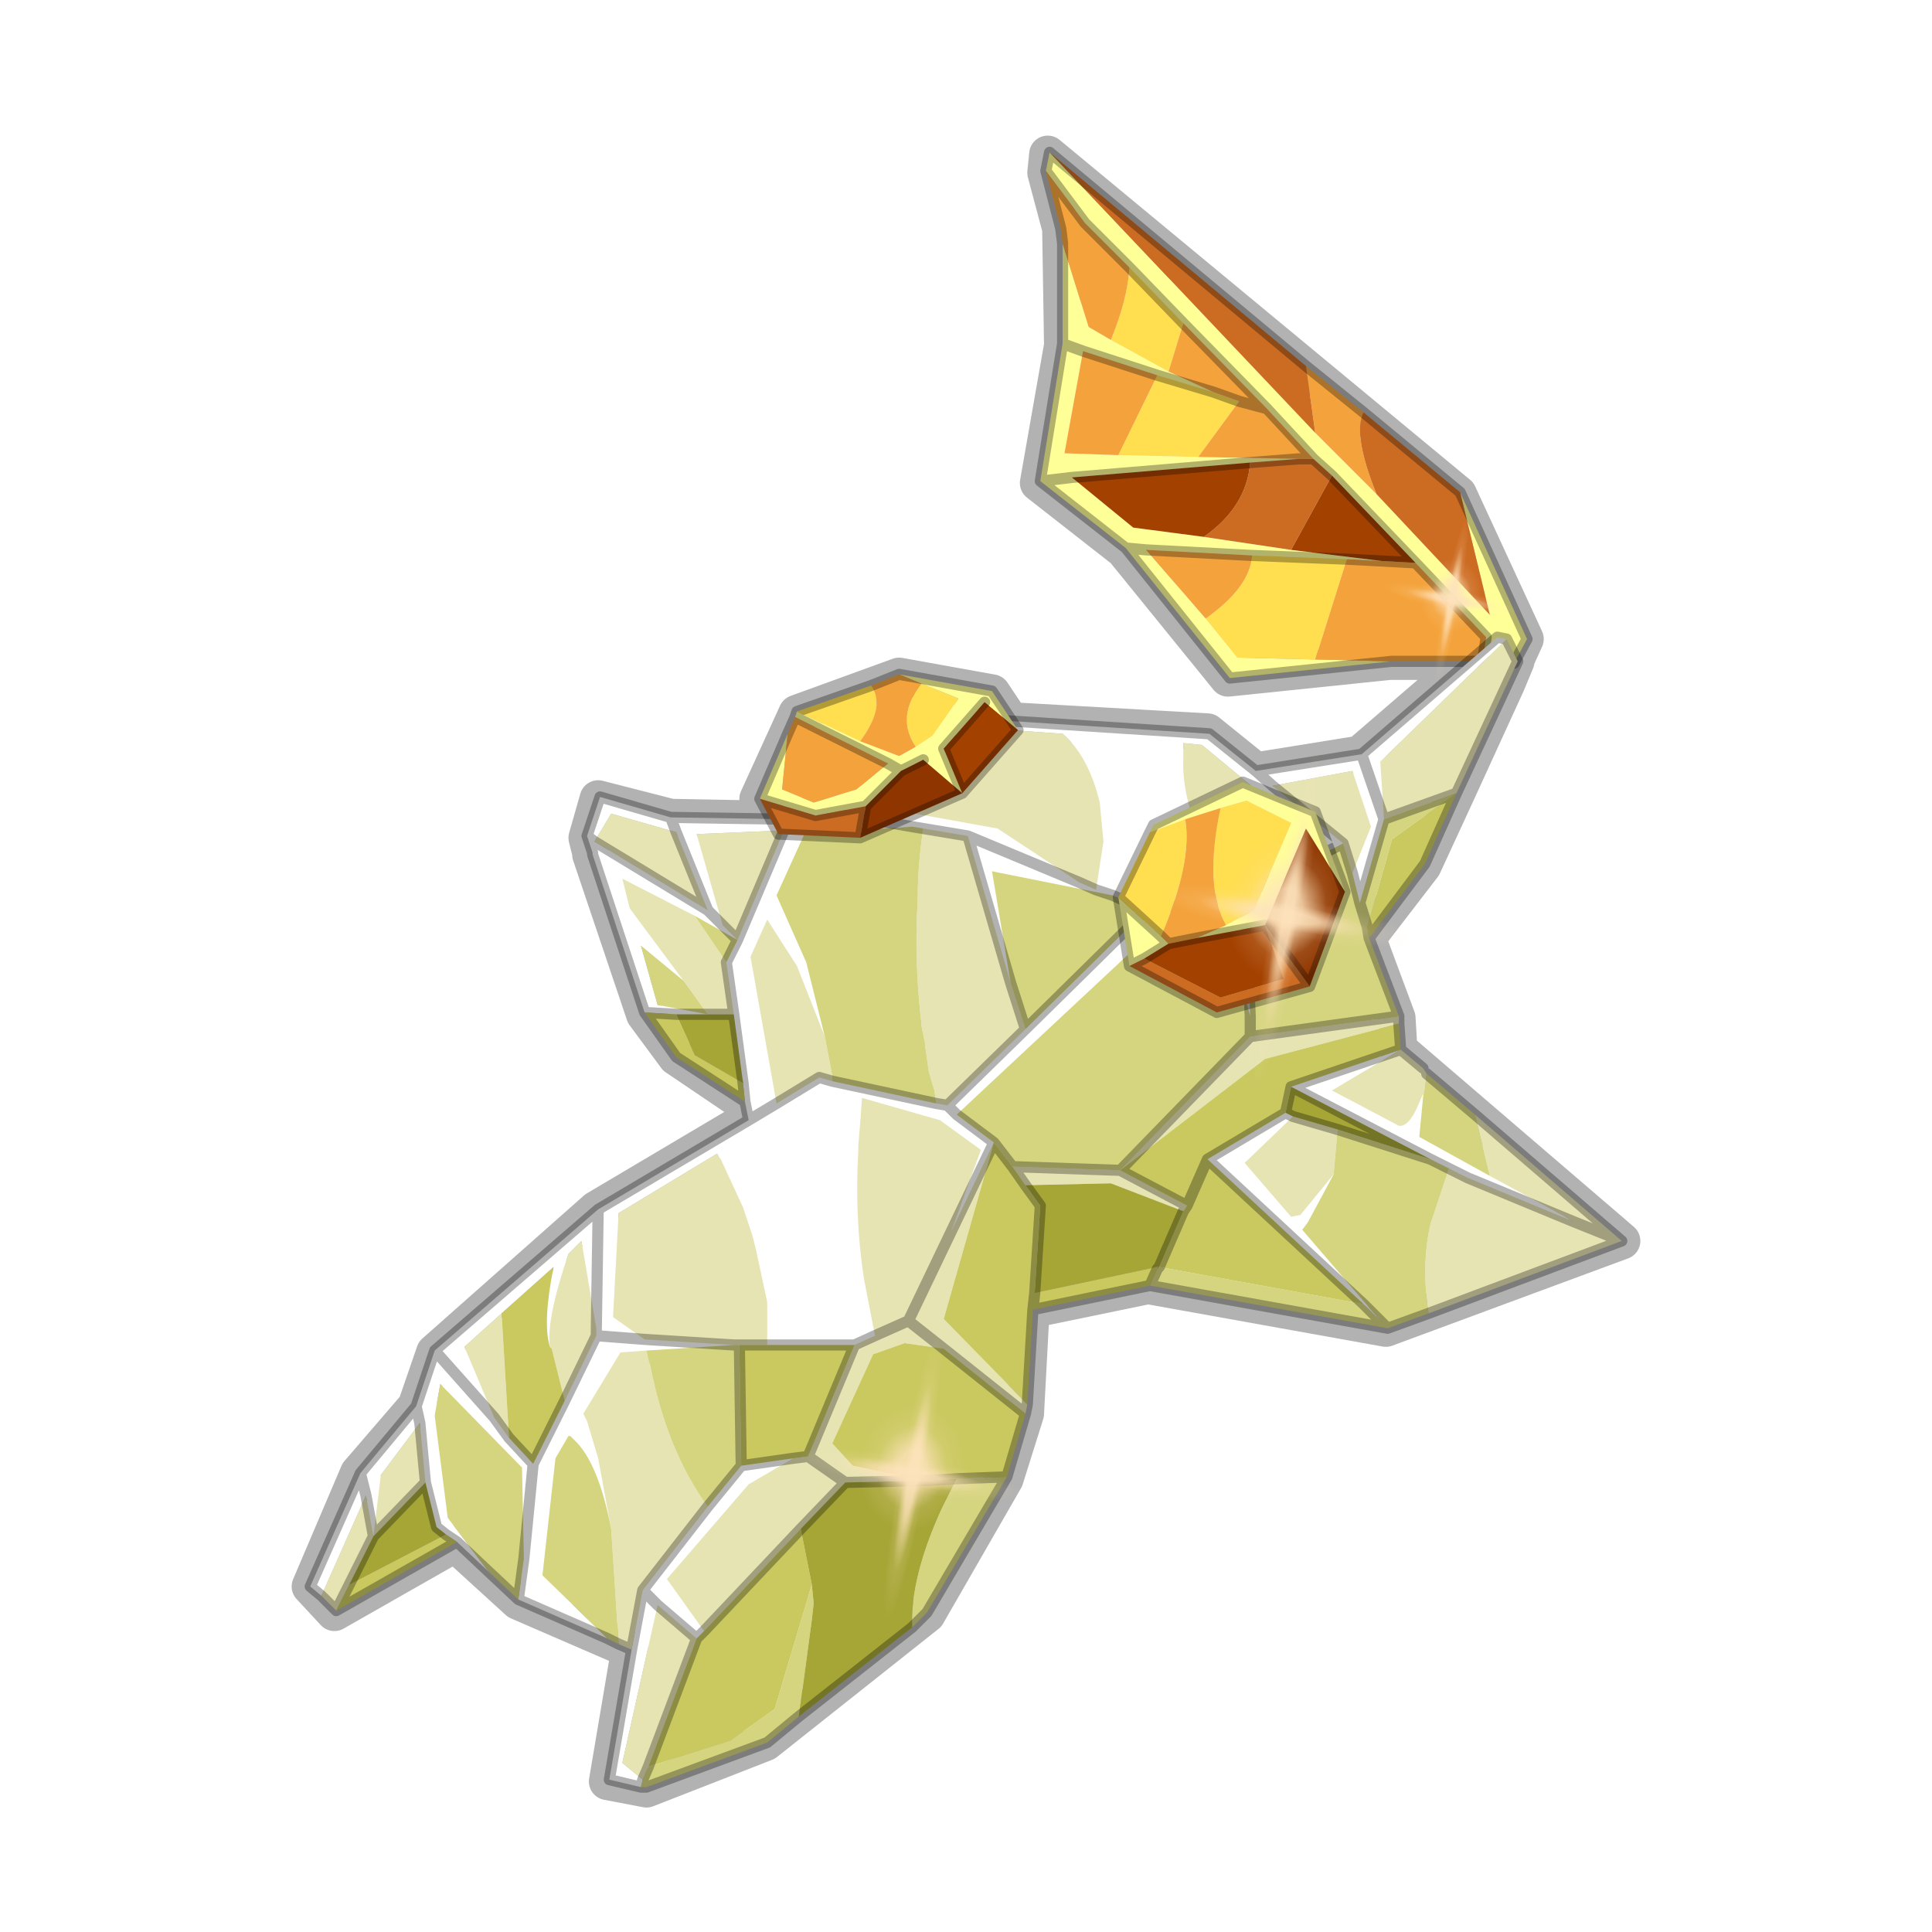 <?xml version="1.0" encoding="UTF-8" standalone="no"?>
<svg xmlns:xlink="http://www.w3.org/1999/xlink" height="52.0px" width="52.0px" xmlns="http://www.w3.org/2000/svg">
  <g transform="matrix(1.0, 0.0, 0.0, 1.0, 0.0, 0.0)">
    <use height="54.0" transform="matrix(1.0, 0.0, 0.0, 1.0, -1.0, -1.0)" width="54.0" xlink:href="#shape0"/>
    <use height="0.0" transform="matrix(0.097, 0.017, -0.047, 0.07, 27.65, 26.6)" width="0.0" xlink:href="#sprite0"/>
    <use height="0.0" transform="matrix(0.082, 0.015, -0.047, 0.102, 20.0, 36.45)" width="0.0" xlink:href="#sprite0"/>
    <use height="0.0" transform="matrix(0.054, 0.045, -0.021, 0.033, 34.05, 13.15)" width="0.0" xlink:href="#sprite0"/>
    <use height="81.5" transform="matrix(0.088, 0.016, -0.02, 0.112, 31.8, 19.5)" width="81.5" xlink:href="#sprite1"/>
    <use height="81.5" transform="matrix(0.076, 0.013, -0.017, 0.096, 22.1, 35.3)" width="81.5" xlink:href="#sprite1"/>
    <use height="81.5" transform="matrix(0.044, 0.008, -0.01, 0.056, 37.65, 13.55)" width="81.5" xlink:href="#sprite1"/>
  </g>
  <defs>
    <g id="shape0" transform="matrix(1.0, 0.0, 0.0, 1.0, 1.0, 1.0)">
      <path d="M52.0 0.0 L52.0 52.0 0.0 52.0 0.0 0.0 52.0 0.0" fill="#795fa9" fill-opacity="0.0" fill-rule="evenodd" stroke="none"/>
      <path d="M41.05 17.2 L39.25 13.3 28.2 4.15 28.15 4.65 28.55 6.15 28.6 9.3 27.95 13.0 30.25 14.8 33.05 18.25 37.4 17.8 39.5 17.8 36.6 20.3 33.8 20.75 32.5 19.7 27.2 19.4 26.7 18.65 24.2 18.2 21.45 19.2 20.4 21.5 20.7 22.05 18.05 22.0 16.1 21.5 15.8 22.55 15.9 22.95 15.9 23.0 17.35 27.3 18.2 28.45 20.05 29.7 20.1 30.15 16.05 32.55 11.7 36.4 11.2 37.85 9.65 39.65 8.35 42.7 9.0 43.4 12.25 41.55 13.95 43.1 16.95 44.4 16.35 47.95 17.4 48.15 20.6 46.9 24.95 43.45 27.05 39.8 27.6 38.05 27.75 35.25 30.9 34.6 37.3 35.75 43.65 33.4 37.65 28.25 37.6 27.4 36.8 25.25 38.3 23.3 39.2 21.35 40.55 18.4 40.8 17.8 40.8 17.75 41.05 17.2 Z" fill="none" stroke="#000000" stroke-linecap="round" stroke-linejoin="round" stroke-opacity="0.302" stroke-width="1.0"/>
      <path d="M28.6 6.55 L29.3 8.8 29.9 9.15 31.45 10.0 32.65 10.55 31.15 10.1 29.15 9.45 28.6 9.25 28.6 6.55 M30.4 7.2 L29.2 6.0 28.15 4.6 28.25 4.1 35.4 11.65 37.05 13.3 40.1 16.55 39.3 13.25 41.1 17.2 40.75 17.85 40.55 17.9 40.15 17.85 39.9 17.8 40.0 17.15 38.1 15.15 35.85 12.8 35.35 12.35 34.1 11.0 31.85 8.7 30.4 7.2 M37.45 17.8 L33.1 18.25 30.3 14.75 28.0 12.95 28.6 9.25 29.15 9.45 28.65 12.2 30.1 12.25 32.25 12.3 34.95 12.35 33.65 12.45 28.85 12.85 30.5 14.2 32.4 14.45 34.75 14.8 37.2 15.1 36.25 15.05 33.7 14.95 30.85 14.8 30.3 14.75 30.85 14.8 32.45 16.65 33.3 17.7 35.4 17.75 37.45 17.8 M28.85 12.85 L28.0 12.95 28.85 12.85" fill="#ffff98" fill-rule="evenodd" stroke="none"/>
      <path d="M29.9 9.15 Q30.35 8.05 30.4 7.2 L31.85 8.7 31.45 10.0 29.9 9.15 M36.25 15.05 L35.4 17.75 33.3 17.7 32.45 16.65 Q33.65 15.8 33.7 14.95 L36.25 15.05 M32.65 10.55 L33.35 10.8 32.25 12.3 30.1 12.25 31.15 10.1 32.65 10.55" fill="#ffde4f" fill-rule="evenodd" stroke="none"/>
      <path d="M28.6 6.55 L28.55 6.15 28.15 4.6 29.2 6.0 30.4 7.2 Q30.35 8.05 29.9 9.15 L29.3 8.8 28.6 6.55 M35.15 9.85 L36.7 11.1 Q36.4 11.7 37.05 13.3 L35.4 11.65 35.15 9.85 M39.9 17.8 L37.45 17.8 35.4 17.75 36.25 15.05 37.2 15.1 38.1 15.15 40.0 17.15 39.9 17.8 M31.85 8.7 L34.1 11.0 35.35 12.35 34.95 12.35 32.25 12.3 33.35 10.8 32.65 10.55 31.45 10.0 31.85 8.7 M31.15 10.1 L30.1 12.25 28.65 12.2 29.15 9.45 31.15 10.1 M34.1 11.0 L33.35 10.8 34.1 11.0 M33.7 14.95 Q33.65 15.8 32.45 16.65 L30.85 14.8 33.7 14.95" fill="#f4a33c" fill-rule="evenodd" stroke="none"/>
      <path d="M28.25 4.1 L35.15 9.85 35.4 11.65 28.25 4.1 M36.7 11.1 L39.3 13.25 40.1 16.55 37.05 13.3 Q36.4 11.7 36.7 11.1 M35.35 12.35 L35.85 12.8 34.75 14.8 32.4 14.45 Q33.55 13.65 33.65 12.45 L34.95 12.35 35.35 12.35" fill="#cc6b22" fill-rule="evenodd" stroke="none"/>
      <path d="M35.85 12.8 L38.1 15.15 37.2 15.1 34.75 14.8 35.85 12.8 M33.65 12.45 Q33.55 13.65 32.4 14.45 L30.5 14.2 28.85 12.85 33.65 12.45" fill="#a34100" fill-rule="evenodd" stroke="none"/>
      <path d="M28.15 4.6 L28.55 6.15 28.6 6.55 28.6 9.25 28.0 12.95 28.85 12.85 33.65 12.45 34.95 12.35 35.35 12.35 35.85 12.8 38.1 15.15 40.0 17.15 39.9 17.8 37.45 17.8 33.1 18.25 30.3 14.75 28.0 12.95 M30.4 7.2 L29.2 6.0 28.15 4.6 28.25 4.1 35.15 9.85 36.7 11.1 39.3 13.25 41.1 17.2 40.75 17.85 40.55 17.9 40.15 17.85 M29.15 9.45 L28.6 9.25 M30.4 7.2 L31.85 8.7 34.1 11.0 35.35 12.35 M38.1 15.15 L37.2 15.1 36.25 15.05 33.7 14.95 30.85 14.8 30.3 14.75 M33.35 10.8 L32.65 10.55 31.15 10.1 29.15 9.45 M33.35 10.8 L34.1 11.0" fill="none" stroke="#000000" stroke-linecap="round" stroke-linejoin="round" stroke-opacity="0.302" stroke-width="0.3"/>
      <path d="M15.3 38.65 L15.35 38.65 15.3 38.65" fill="#f4a33c" fill-rule="evenodd" stroke="none"/>
      <path d="M31.15 34.1 L31.2 34.1 31.15 34.15 31.15 34.1" fill="#cc6b22" fill-rule="evenodd" stroke="none"/>
      <path d="M38.25 29.55 L38.35 29.35 38.3 29.55 38.25 29.55" fill="#ffff98" fill-rule="evenodd" stroke="none"/>
      <path d="M18.4 26.4 L17.25 25.45 17.7 27.05 19.05 27.3 18.2 27.3 17.35 27.25 15.95 23.0 15.95 22.95 15.8 22.5 16.0 22.65 15.8 22.5 16.15 21.45 18.05 22.0 18.2 22.4 18.05 22.0 21.25 22.05 21.4 21.7 27.1 19.4 32.55 19.75 33.8 20.75 34.25 21.15 33.8 20.75 36.65 20.3 40.3 17.15 40.55 17.2 37.15 20.5 37.25 22.05 36.65 20.3 37.25 22.05 36.6 24.3 36.4 23.5 36.9 22.25 36.4 20.75 34.25 21.15 36.15 22.7 34.2 23.7 35.25 22.45 32.35 20.05 31.85 20.0 31.85 20.4 Q31.8 21.4 32.35 22.65 L32.6 23.2 32.65 23.35 32.85 23.65 33.1 24.15 30.85 24.5 33.1 24.15 33.5 24.05 33.65 27.35 32.95 24.8 31.05 25.05 25.75 30.0 26.75 30.75 25.6 33.15 26.4 30.95 25.3 30.15 23.2 29.55 23.15 30.25 23.1 30.85 23.1 31.0 Q23.0 32.75 23.25 34.4 L23.55 35.95 23.0 36.2 20.65 36.2 20.65 35.05 20.35 33.65 20.25 33.25 20.0 32.5 19.4 31.2 19.35 31.15 19.3 31.05 16.65 32.65 16.5 35.45 17.35 36.05 16.05 35.95 17.35 36.05 19.75 36.2 17.4 36.35 16.7 36.4 15.7 38.05 15.8 38.25 16.1 39.25 16.45 41.15 Q16.1 39.35 15.45 38.75 L15.4 38.7 15.35 38.65 15.3 38.65 14.95 39.25 14.6 42.4 16.35 44.1 13.95 43.05 14.1 41.95 14.05 39.5 11.85 37.25 11.7 38.1 12.05 40.85 13.15 42.3 12.3 41.5 12.0 41.3 11.75 41.1 11.45 39.9 11.3 38.3 11.2 37.85 11.7 36.35 16.1 32.55 20.15 30.15 20.05 29.65 20.0 29.15 19.75 27.3 19.55 25.9 19.85 25.3 21.1 22.35 18.75 22.45 19.45 24.9 19.85 25.3 18.7 24.65 16.75 23.65 16.95 24.45 18.4 26.4 M19.05 24.5 L19.45 24.9 19.05 24.5 18.2 22.4 16.45 21.9 16.0 22.65 19.05 24.5 M25.2 29.7 L25.5 29.75 27.6 27.7 30.85 24.5 29.95 24.1 29.5 23.95 29.95 24.1 26.7 23.45 27.2 26.45 26.05 22.5 24.85 22.3 24.55 22.25 21.65 22.45 20.9 24.1 21.7 25.9 22.2 27.9 21.45 26.0 20.65 24.75 20.2 25.75 20.9 29.7 22.05 29.0 22.4 29.1 25.2 29.7 M29.5 23.95 L29.7 22.65 29.6 21.6 Q29.3 20.35 28.6 19.75 L27.2 19.65 23.25 21.65 26.85 22.3 29.05 23.75 29.5 23.95 M24.55 22.25 L21.4 21.7 24.55 22.25 M21.25 22.05 L21.1 22.35 21.25 22.05 M20.9 29.7 L20.15 30.15 20.9 29.7 M25.5 29.75 L25.75 30.0 25.5 29.75 M8.65 42.95 L8.35 42.7 9.7 39.65 11.2 37.85 11.3 38.3 10.25 39.7 10.05 41.35 9.85 40.25 8.65 42.95 M19.95 39.45 L21.35 39.25 20.15 39.95 17.95 42.5 18.95 43.9 18.75 44.1 17.7 43.2 17.3 42.8 17.7 43.2 16.75 47.45 17.3 47.9 17.25 48.1 16.4 47.9 17.0 44.4 17.3 42.8 19.05 40.55 19.95 39.45 M14.8 36.25 Q14.6 35.6 14.9 34.1 L13.5 35.35 12.5 36.25 13.3 38.15 13.7 38.7 14.35 39.4 14.1 41.95 14.35 39.4 15.2 37.7 16.05 35.95 16.05 35.75 15.65 33.4 15.3 33.75 Q14.7 35.5 14.8 36.25 M16.1 32.55 L16.05 35.75 16.1 32.55 M11.7 36.35 L13.3 38.15 11.7 36.35 M9.7 39.65 L9.85 40.25 9.7 39.65 M26.05 22.5 L29.05 23.75 26.05 22.5 M32.5 31.2 L34.6 29.95 34.8 30.05 33.5 31.3 34.75 32.75 35.0 32.7 35.9 31.6 35.2 32.9 35.05 33.1 37.2 35.6 36.7 35.1 32.5 31.2 M34.75 29.25 L37.7 28.25 35.85 29.35 37.65 30.3 Q37.95 30.35 38.25 29.55 L38.3 29.55 38.2 30.6 40.1 31.65 42.4 32.9 39.5 31.7 39.0 31.45 38.5 31.2 34.75 29.25" fill="#ffffff" fill-rule="evenodd" stroke="none"/>
      <path d="M19.05 27.3 L18.4 26.4 16.95 24.45 16.75 23.65 18.7 24.65 19.55 25.9 19.75 27.3 19.05 27.3 M19.85 25.3 L19.45 24.9 18.75 22.45 21.1 22.35 19.85 25.3 M19.05 24.5 L16.0 22.65 16.45 21.9 18.2 22.4 19.05 24.5 M25.2 29.7 L25.15 29.35 25.0 28.85 24.9 28.15 24.9 28.1 24.8 27.6 24.8 27.55 Q24.6 25.85 24.7 24.25 24.7 23.25 24.85 22.3 L26.05 22.5 27.2 26.45 27.6 27.7 25.5 29.75 25.2 29.7 M22.2 27.9 L22.4 28.95 22.4 29.1 22.05 29.0 20.9 29.7 20.2 25.75 20.65 24.75 21.45 26.0 22.2 27.9 M29.05 23.75 L26.85 22.3 23.25 21.65 27.2 19.65 28.6 19.75 Q29.3 20.35 29.6 21.6 L29.7 22.65 29.5 23.95 29.05 23.75 M33.1 24.15 L32.85 23.65 32.65 23.35 32.6 23.2 32.35 22.65 Q31.8 21.4 31.85 20.4 L31.85 20.0 32.35 20.05 35.25 22.45 34.2 23.7 33.5 24.05 33.1 24.15 M36.15 22.7 L34.25 21.15 36.4 20.75 36.9 22.25 36.4 23.5 36.15 22.7 M17.35 36.05 L16.5 35.45 16.65 32.65 19.3 31.05 19.35 31.15 19.4 31.2 20.0 32.5 20.25 33.25 20.35 33.65 20.65 35.05 20.65 36.2 19.9 36.2 19.75 36.2 17.35 36.05 M23.0 36.2 L23.55 35.95 23.25 34.4 Q23.0 32.75 23.1 31.0 L23.1 30.85 23.15 30.25 23.2 29.55 25.3 30.15 26.4 30.95 25.6 33.15 26.75 30.75 25.4 35.5 27.65 37.8 27.6 38.05 25.4 36.3 24.35 36.15 23.5 36.45 22.4 38.85 22.95 39.45 24.9 39.85 22.75 39.9 21.55 41.15 18.95 43.9 17.95 42.5 20.15 39.95 21.35 39.25 21.75 39.2 23.0 36.2 M27.25 31.4 L30.15 31.5 33.65 27.9 37.65 27.35 37.65 27.55 34.05 28.5 30.15 31.5 31.95 32.45 31.85 32.6 29.9 31.85 27.6 31.9 27.25 31.4 M25.4 36.3 L24.45 35.55 23.55 35.95 24.45 35.55 25.6 33.15 24.45 35.55 25.4 36.3 M17.45 47.55 L17.3 47.9 16.75 47.45 17.7 43.2 18.75 44.1 17.45 47.55 M21.75 39.2 L22.75 39.9 21.75 39.2 M14.8 36.25 Q14.7 35.5 15.3 33.75 L15.65 33.4 16.05 35.75 16.05 35.95 15.2 37.7 14.85 36.3 14.8 36.25 M17.4 36.35 L17.45 36.6 17.5 36.75 Q17.95 39.05 19.05 40.55 L17.3 42.8 17.0 44.4 16.65 44.25 16.45 41.15 16.1 39.25 15.8 38.25 15.7 38.05 16.7 36.4 17.4 36.35 M13.7 38.7 L13.3 38.15 12.5 36.25 13.5 35.35 13.7 38.7 M11.3 38.3 L11.45 39.9 10.05 41.35 9.4 42.65 9.05 43.35 8.7 43.0 8.65 42.95 9.85 40.25 10.05 41.35 10.25 39.7 11.3 38.3 M37.25 22.05 L37.15 20.5 40.55 17.2 40.85 17.8 39.2 21.35 37.25 22.05 M37.7 28.25 L38.3 28.75 38.4 28.9 38.35 29.35 38.25 29.55 Q37.95 30.35 37.65 30.3 L35.85 29.35 37.7 28.25 M39.7 30.0 L43.65 33.4 38.45 35.35 Q38.25 34.05 38.5 32.95 L39.0 31.45 39.5 31.7 42.4 32.9 40.1 31.65 39.7 30.0 M35.9 31.6 L35.0 32.7 34.75 32.75 33.5 31.3 34.8 30.05 36.0 30.4 35.9 31.55 35.9 31.6 M43.65 33.4 L42.4 32.9 43.65 33.4" fill="#e6e4b3" fill-rule="evenodd" stroke="none"/>
      <path d="M19.05 27.3 L17.7 27.05 17.25 25.45 18.4 26.4 19.05 27.3 M18.7 24.65 L19.85 25.3 19.55 25.9 18.7 24.65 M24.85 22.3 Q24.7 23.25 24.7 24.25 24.6 25.85 24.8 27.55 L24.8 27.6 24.9 28.1 24.9 28.15 25.0 28.85 25.15 29.35 25.2 29.7 22.4 29.1 22.4 28.95 22.2 27.9 21.7 25.9 20.9 24.1 21.65 22.45 24.55 22.25 24.85 22.3 M27.6 27.7 L27.2 26.45 26.7 23.45 29.95 24.1 30.85 24.5 27.6 27.7 M34.2 23.7 L36.15 22.7 36.4 23.5 36.6 24.3 37.25 22.05 39.2 21.35 37.45 22.6 37.45 22.65 36.8 24.95 36.6 24.3 36.8 24.95 36.85 25.25 37.65 27.35 33.65 27.9 30.15 31.5 27.25 31.4 26.75 30.75 25.75 30.0 31.05 25.05 32.95 24.8 33.65 27.35 33.65 27.9 33.65 27.35 33.5 24.05 34.2 23.7 M25.75 39.8 L27.1 39.75 24.95 43.4 24.55 43.8 Q24.5 42.45 25.35 40.6 L25.75 39.8 M19.75 36.2 L19.9 36.2 19.95 39.45 19.05 40.55 Q17.95 39.05 17.5 36.75 L17.45 36.6 17.4 36.35 19.75 36.2 M21.85 42.65 L21.9 43.15 21.85 43.6 21.5 46.2 20.65 46.9 17.4 48.1 17.25 48.1 17.3 47.9 17.45 47.55 19.65 46.85 20.85 46.0 21.85 42.65 M16.45 41.15 L16.65 44.25 16.35 44.1 14.6 42.4 14.95 39.25 15.3 38.65 15.35 38.65 15.4 38.7 15.45 38.75 Q16.1 39.35 16.45 41.15 M13.15 42.3 L12.05 40.85 11.7 38.1 11.85 37.25 14.05 39.5 14.1 41.95 13.95 43.05 13.15 42.3 M38.4 28.9 L39.7 30.0 40.1 31.65 38.2 30.6 38.3 29.55 38.35 29.35 38.4 28.9 M38.45 35.35 L37.35 35.75 30.95 34.6 31.15 34.15 31.2 34.1 36.7 35.1 37.2 35.6 35.05 33.1 35.2 32.9 35.9 31.6 35.9 31.55 36.0 30.4 38.5 31.2 39.0 31.45 38.5 32.95 Q38.25 34.05 38.45 35.35 M37.2 35.6 L37.35 35.75 37.2 35.6" fill="#d5d580" fill-rule="evenodd" stroke="none"/>
      <path d="M17.35 27.25 L18.2 27.3 18.7 28.4 20.0 29.15 20.05 29.65 18.2 28.45 17.35 27.25 M20.65 36.2 L23.0 36.2 21.75 39.2 21.35 39.25 19.95 39.45 19.9 36.2 20.65 36.2 M26.75 30.75 L27.25 31.4 27.6 31.9 28.0 32.45 27.85 34.8 31.15 34.1 31.15 34.15 30.95 34.6 27.8 35.25 27.65 37.8 25.4 35.5 26.75 30.75 M25.4 36.3 L27.6 38.05 27.1 39.75 25.75 39.8 24.9 39.85 22.95 39.45 22.4 38.85 23.5 36.45 24.35 36.15 25.4 36.3 M18.75 44.1 L18.95 43.9 21.55 41.15 21.85 42.65 20.85 46.0 19.65 46.85 17.45 47.55 18.75 44.1 M13.5 35.35 L14.9 34.1 Q14.6 35.6 14.8 36.25 L14.85 36.3 15.2 37.7 14.35 39.4 13.7 38.7 13.5 35.35 M12.0 41.3 L12.3 41.5 9.05 43.35 9.4 42.65 12.0 41.3 M36.8 24.95 L37.45 22.65 37.45 22.6 39.2 21.35 38.35 23.25 36.85 25.25 36.8 24.95 M37.65 27.55 L37.7 28.25 34.75 29.25 34.6 29.95 32.5 31.2 31.95 32.45 32.5 31.2 36.7 35.1 31.2 34.1 31.85 32.6 31.95 32.45 30.15 31.5 34.05 28.5 37.65 27.55 M27.85 34.8 L27.8 35.25 27.85 34.8" fill="#cac960" fill-rule="evenodd" stroke="none"/>
      <path d="M18.2 27.3 L19.05 27.3 19.75 27.3 20.0 29.15 18.7 28.4 18.2 27.3 M24.9 39.85 L25.75 39.8 25.35 40.6 Q24.5 42.45 24.55 43.8 L21.5 46.2 21.85 43.6 21.9 43.15 21.85 42.65 21.55 41.15 22.75 39.9 24.9 39.85 M11.45 39.9 L11.75 41.1 12.0 41.3 9.4 42.65 10.05 41.35 11.45 39.9 M27.85 34.8 L28.0 32.45 27.6 31.9 29.9 31.85 31.85 32.6 31.2 34.1 31.15 34.1 27.85 34.8 M34.6 29.95 L34.75 29.25 38.5 31.2 36.0 30.4 34.8 30.05 34.6 29.95" fill="#a6a637" fill-rule="evenodd" stroke="none"/>
      <path d="M19.85 25.3 L19.45 24.9 19.05 24.5 16.0 22.65 15.8 22.5 15.95 22.95 15.95 23.0 17.35 27.25 18.2 27.3 19.05 27.3 19.75 27.3 19.55 25.9 19.85 25.3 21.1 22.35 21.25 22.05 21.4 21.7 24.55 22.25 24.85 22.3 26.05 22.5 27.2 26.45 27.6 27.7 25.5 29.75 25.2 29.7 22.4 29.1 22.05 29.0 20.9 29.7 20.15 30.15 20.05 29.65 18.2 28.45 17.35 27.25 M18.2 22.4 L18.05 22.0 16.15 21.45 15.8 22.5 M29.5 23.95 L29.95 24.1 30.85 24.5 33.1 24.15 33.5 24.05 33.65 27.35 33.65 27.9 37.65 27.35 37.65 27.55 37.7 28.25 38.3 28.75 M34.2 23.7 L36.15 22.7 34.25 21.15 33.8 20.75 32.55 19.75 27.1 19.4 21.4 21.7 M18.05 22.0 L21.25 22.05 M19.05 24.5 L18.2 22.4 M20.0 29.15 L19.75 27.3 M20.0 29.15 L20.05 29.65 M20.65 36.2 L23.0 36.2 23.55 35.95 24.45 35.55 25.6 33.15 26.75 30.75 25.75 30.0 25.5 29.75 M26.75 30.75 L27.25 31.4 30.15 31.5 33.65 27.9 M8.65 42.95 L8.35 42.7 9.7 39.65 11.2 37.85 11.7 36.35 16.1 32.55 20.15 30.15 M24.45 35.55 L25.4 36.3 27.6 38.05 27.65 37.8 27.8 35.25 27.85 34.8 28.0 32.45 27.6 31.9 27.25 31.4 M24.9 39.85 L25.75 39.8 27.1 39.75 27.6 38.05 M19.9 36.2 L20.65 36.2 M19.75 36.2 L19.9 36.2 19.95 39.45 21.35 39.25 21.75 39.2 23.0 36.2 M19.05 40.55 L19.95 39.45 M18.75 44.1 L18.95 43.9 21.55 41.15 22.75 39.9 21.75 39.2 M21.5 46.2 L24.55 43.8 24.95 43.4 27.1 39.75 M17.45 47.55 L17.3 47.9 17.25 48.1 17.4 48.1 20.65 46.9 21.5 46.2 M22.75 39.9 L24.9 39.85 M16.05 35.75 L16.1 32.55 M15.2 37.7 L16.05 35.95 16.05 35.75 M16.05 35.95 L17.35 36.05 19.75 36.2 M19.05 40.55 L17.3 42.8 17.7 43.2 18.75 44.1 17.45 47.55 M16.65 44.25 L17.0 44.4 17.3 42.8 M13.15 42.3 L13.95 43.05 14.1 41.95 14.35 39.4 13.7 38.7 13.3 38.15 11.7 36.35 M11.2 37.85 L11.3 38.3 11.45 39.9 11.75 41.1 12.0 41.3 12.3 41.5 13.15 42.3 M10.05 41.35 L9.85 40.25 9.7 39.65 M8.7 43.0 L9.05 43.35 9.4 42.65 10.05 41.35 11.45 39.9 M12.3 41.5 L9.05 43.35 M16.35 44.1 L16.65 44.25 M16.35 44.1 L13.95 43.05 M14.35 39.4 L15.2 37.7 M17.25 48.1 L16.4 47.9 17.0 44.4 M37.25 22.05 L39.2 21.35 40.85 17.8 40.55 17.2 40.3 17.15 36.65 20.3 37.25 22.05 36.6 24.3 36.8 24.95 36.85 25.25 37.65 27.35 M39.2 21.35 L38.35 23.25 36.85 25.25 M38.4 28.9 L39.7 30.0 43.65 33.4 38.45 35.35 37.35 35.75 30.95 34.6 27.8 35.25 M33.8 20.75 L36.65 20.3 M36.15 22.7 L36.4 23.5 36.6 24.3 M34.2 23.7 L33.5 24.05 M29.5 23.95 L29.05 23.75 26.05 22.5 M31.2 34.1 L31.85 32.6 31.95 32.45 32.5 31.2 34.6 29.95 34.75 29.25 37.7 28.25 M30.15 31.5 L31.95 32.45 M36.0 30.4 L34.8 30.05 34.6 29.95 M30.85 24.5 L27.6 27.7 M39.0 31.45 L38.5 31.2 36.0 30.4 M42.4 32.9 L39.5 31.7 39.0 31.45 M42.4 32.9 L43.65 33.4 M34.75 29.25 L38.5 31.2 M37.35 35.75 L37.2 35.6 36.7 35.1 32.5 31.2 M31.2 34.1 L31.15 34.15 30.95 34.6" fill="none" stroke="#000000" stroke-linecap="round" stroke-linejoin="round" stroke-opacity="0.302" stroke-width="0.3"/>
      <path d="M21.4 19.3 L21.45 19.15 23.15 19.95 24.2 20.35 24.65 20.1 25.1 19.8 25.8 18.8 24.8 18.4 24.2 18.15 26.7 18.6 27.4 19.65 26.5 18.9 25.4 20.15 25.9 21.35 24.85 20.45 24.25 20.75 23.9 20.55 24.25 20.75 23.3 21.7 21.95 21.95 20.45 21.5 21.2 19.75 21.05 21.25 21.9 21.6 23.05 21.25 23.9 20.55 21.4 19.3 M30.95 22.4 L31.05 22.2 33.45 21.05 35.4 21.85 36.2 24.0 35.15 22.3 34.05 24.9 32.2 25.25 33.0 24.9 33.75 24.5 34.75 22.15 33.55 21.55 32.85 21.75 31.9 22.05 30.95 22.4 M30.4 26.0 L30.1 24.15 31.25 25.2 31.45 25.4 30.8 25.8 30.4 26.0" fill="#ffff98" fill-rule="evenodd" stroke="none"/>
      <path d="M21.45 19.15 L23.45 18.45 Q23.85 19.0 23.15 19.95 L21.45 19.15 M24.65 20.1 Q24.1 19.3 24.8 18.4 L25.8 18.8 25.1 19.8 24.65 20.1 M30.95 22.4 L31.9 22.05 Q32.1 23.2 31.25 25.2 L30.1 24.15 30.95 22.4 M32.85 21.75 L33.55 21.55 34.75 22.15 33.75 24.5 33.0 24.9 Q32.4 23.85 32.85 21.75" fill="#ffde4f" fill-rule="evenodd" stroke="none"/>
      <path d="M21.2 19.75 L21.4 19.3 23.9 20.55 23.05 21.25 21.9 21.6 21.05 21.25 21.2 19.75 M23.45 18.45 L24.2 18.15 24.8 18.4 Q24.1 19.3 24.65 20.1 L24.2 20.35 23.15 19.95 Q23.85 19.0 23.45 18.45 M31.9 22.05 L32.85 21.75 Q32.4 23.85 33.0 24.9 L32.2 25.25 31.45 25.4 31.25 25.2 Q32.1 23.2 31.9 22.05" fill="#f4a33c" fill-rule="evenodd" stroke="none"/>
      <path d="M23.15 22.55 L20.95 22.45 20.45 21.5 21.95 21.95 23.3 21.7 23.15 22.55 M35.25 26.55 L32.75 27.25 30.4 26.0 30.8 25.8 32.85 26.85 34.55 26.35 34.05 24.9 35.25 26.55" fill="#cc6b22" fill-rule="evenodd" stroke="none"/>
      <path d="M27.4 19.65 L25.9 21.35 25.4 20.15 26.5 18.9 27.4 19.65 M32.2 25.25 L34.05 24.9 34.55 26.35 32.85 26.85 30.8 25.8 31.45 25.4 32.2 25.25" fill="#a34100" fill-rule="evenodd" stroke="none"/>
      <path d="M25.9 21.35 L23.15 22.55 23.3 21.7 24.25 20.75 24.85 20.45 25.9 21.35 M34.05 24.9 L35.15 22.3 36.2 24.0 35.25 26.55 34.05 24.9" fill="#8f3600" fill-rule="evenodd" stroke="none"/>
      <path d="M21.2 19.75 L21.4 19.3 21.45 19.15 23.45 18.45 24.2 18.15 26.7 18.6 27.4 19.65 25.9 21.35 23.15 22.55 20.95 22.45 20.45 21.5 21.2 19.75 M23.9 20.55 L21.4 19.3 M23.9 20.55 L24.25 20.75 24.85 20.45 M25.9 21.35 L25.4 20.15 26.5 18.9 M23.3 21.7 L21.95 21.95 20.45 21.5 M23.3 21.7 L23.15 22.55 M24.25 20.75 L23.3 21.7 M36.2 24.0 L35.4 21.85 33.45 21.05 31.05 22.2 30.95 22.4 30.1 24.15 31.25 25.2 31.45 25.4 32.2 25.25 34.05 24.9 35.25 26.55 32.75 27.25 30.4 26.0 30.1 24.15 M36.2 24.0 L35.25 26.55 M31.45 25.4 L30.8 25.8 30.4 26.0" fill="none" stroke="#000000" stroke-linecap="round" stroke-linejoin="round" stroke-opacity="0.302" stroke-width="0.3"/>
    </g>
    <g id="sprite1" transform="matrix(1.0, 0.0, 0.0, 1.0, 0.0, 0.0)">
      <use height="26.7" transform="matrix(0.004, -1.351, 1.393, 0.02, 22.09, 56.026)" width="26.7" xlink:href="#sprite2"/>
      <use height="26.7" transform="matrix(0.009, -3.049, 0.372, 0.005, 36.507, 81.377)" width="26.7" xlink:href="#sprite2"/>
      <use height="26.7" transform="matrix(3.049, 0.009, -0.005, 0.372, 0.122, 35.107)" width="26.7" xlink:href="#sprite2"/>
    </g>
    <g id="sprite2" transform="matrix(1.0, 0.0, 0.0, 1.0, 13.35, 13.35)">
      <use height="26.7" transform="matrix(1.0, 0.0, 0.0, 1.0, -13.35, -13.35)" width="26.7" xlink:href="#shape1"/>
    </g>
    <g id="shape1" transform="matrix(1.0, 0.0, 0.0, 1.0, 13.35, 13.35)">
      <path d="M9.3 -9.85 Q13.35 -5.8 13.35 0.0 13.35 5.8 9.3 9.3 5.8 13.35 0.0 13.35 -5.8 13.35 -9.85 9.3 -13.35 5.8 -13.35 0.0 -13.35 -5.8 -9.85 -9.85 -5.8 -13.35 0.0 -13.35 5.8 -13.35 9.3 -9.85" fill="url(#gradient0)" fill-rule="evenodd" stroke="none"/>
    </g>
    <radialGradient cx="0" cy="0" gradientTransform="matrix(0.021, 0.0, 0.0, 0.021, 0.0, 0.0)" gradientUnits="userSpaceOnUse" id="gradient0" r="819.2" spreadMethod="pad">
      <stop offset="0.196" stop-color="#fee3bc" stop-opacity="0.78"/>
      <stop offset="0.502" stop-color="#fee3bc" stop-opacity="0.125"/>
      <stop offset="0.761" stop-color="#ffe3bd" stop-opacity="0.0"/>
    </radialGradient>
  </defs>
</svg>
